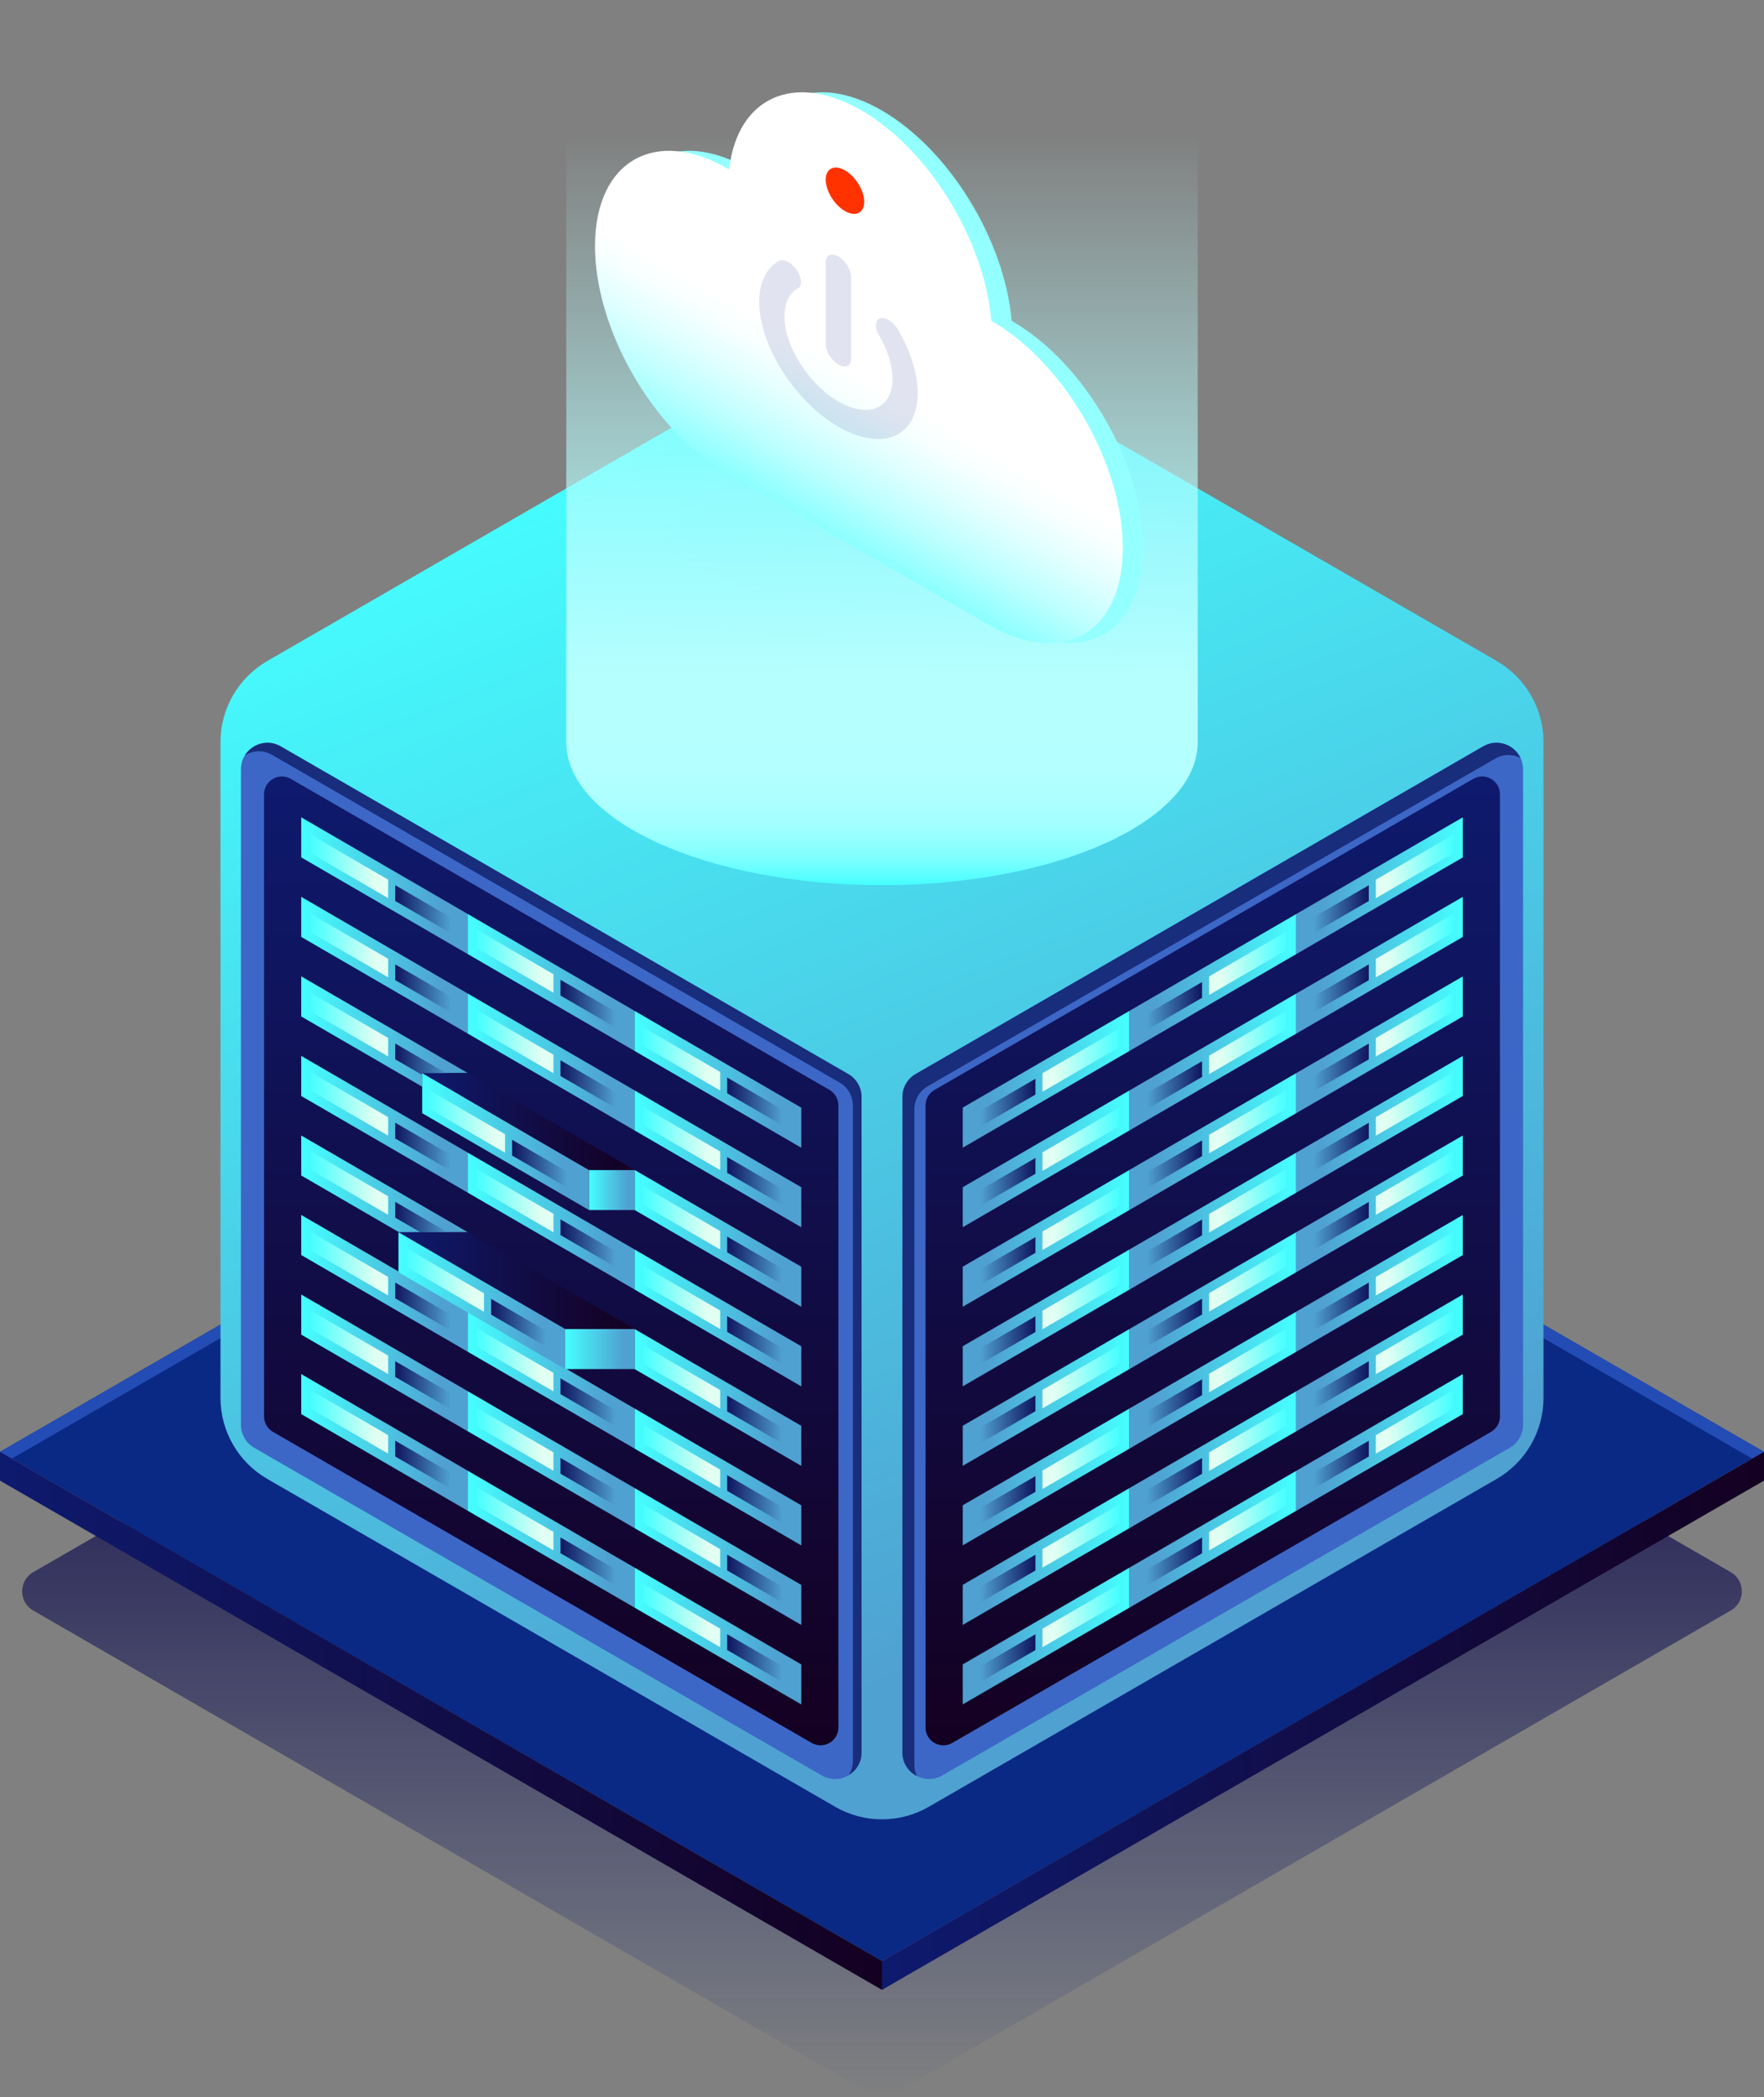 <svg width="382" height="454" viewBox="0 0 382 454" fill="none" xmlns="http://www.w3.org/2000/svg">
<rect x="0" y="0" width="382" height="454" fill="#808080" stroke="none"/>
<path d="M7.194 340.351L188.602 235.647C190.08 234.788 191.908 234.788 193.397 235.647L374.805 340.351C378.002 342.199 378.002 346.804 374.805 348.652L193.397 453.356C191.918 454.215 190.09 454.215 188.602 453.356L7.194 348.652C3.997 346.814 3.997 342.199 7.194 340.351Z" fill="url(#paint0_linear)"/>
<path d="M0 314.303L190.999 204.065L381.998 314.303L190.999 424.54L0 314.303Z" fill="#0A2984"/>
<path d="M190.999 207.002L379.451 315.771L381.998 314.303L190.999 204.065L0 314.303L2.548 315.771L190.999 207.002Z" fill="#234DB5"/>
<path d="M180.858 72.124L57.888 143.098C51.614 146.724 47.747 153.416 47.747 160.657V302.607C47.747 309.848 51.614 316.54 57.888 320.166L180.858 391.14C187.132 394.766 194.865 394.766 201.14 391.14L324.11 320.166C330.384 316.54 334.251 309.848 334.251 302.607V160.647C334.251 153.406 330.384 146.714 324.11 143.088L201.14 72.114C194.865 68.498 187.132 68.498 180.858 72.124Z" fill="url(#paint1_linear)"/>
<path d="M52.172 308.44V166.55C52.172 162.135 56.958 159.369 60.784 161.576L183.704 232.521C185.483 233.55 186.572 235.437 186.572 237.495V379.385C186.572 383.799 181.786 386.566 177.959 384.359L55.039 313.414C53.261 312.385 52.172 310.487 52.172 308.44Z" fill="#3C67C6"/>
<path d="M183.704 232.521L60.784 161.576C57.956 159.938 54.609 161.027 53.051 163.494C54.739 162.465 56.947 162.285 58.906 163.414L181.826 234.359C183.604 235.387 184.693 237.275 184.693 239.333V381.222C184.693 382.371 184.363 383.41 183.814 384.279C185.422 383.3 186.571 381.542 186.571 379.385V237.495C186.571 235.437 185.482 233.55 183.704 232.521Z" fill="#182D7C"/>
<path d="M57.179 306.632V171.954C57.179 168.987 60.396 167.129 62.964 168.608L179.629 235.947C180.828 236.636 181.557 237.914 181.557 239.293V373.971C181.557 376.938 178.34 378.795 175.773 377.317L59.107 309.978C57.918 309.289 57.179 308.01 57.179 306.632Z" fill="url(#paint2_linear)"/>
<path d="M101.318 197.882V206.562L65.231 185.607V176.938L101.318 197.882Z" fill="url(#paint3_linear)"/>
<path d="M99.789 199.88V203.286L85.592 195.046V191.63L99.789 199.88Z" fill="url(#paint4_linear)"/>
<path d="M84.053 190.431V194.437L67.368 184.758V180.743L84.053 190.431Z" fill="url(#paint5_linear)"/>
<path d="M137.427 218.837V227.517L101.319 206.562V197.883L137.427 218.837Z" fill="url(#paint6_linear)"/>
<path d="M173.522 239.792V248.472L137.424 227.517V218.837L173.522 239.792Z" fill="url(#paint7_linear)"/>
<path d="M101.318 215.102V223.771L65.231 202.827V194.157L101.318 215.102Z" fill="url(#paint8_linear)"/>
<path d="M137.427 236.057V244.726L101.319 223.771V215.102L137.427 236.057Z" fill="url(#paint9_linear)"/>
<path d="M173.522 257.021V265.681L137.424 244.726V236.057L173.522 257.021Z" fill="url(#paint10_linear)"/>
<path d="M101.318 232.311V240.991L65.231 220.046V211.366L101.318 232.311Z" fill="url(#paint11_linear)"/>
<path d="M173.522 274.231V282.9L137.424 261.946V253.276L173.522 274.231Z" fill="url(#paint12_linear)"/>
<path d="M101.318 249.54V258.21L65.231 237.265V228.586L101.318 249.54Z" fill="url(#paint13_linear)"/>
<path d="M137.427 270.495V279.165L101.319 258.21V249.54L137.427 270.495Z" fill="url(#paint14_linear)"/>
<path d="M173.522 291.45V300.13L137.424 279.165V270.495L173.522 291.45Z" fill="url(#paint15_linear)"/>
<path d="M101.318 266.76V275.419L65.231 254.474V245.815L101.318 266.76Z" fill="url(#paint16_linear)"/>
<path d="M173.522 308.669V317.339L137.424 296.384V287.715L173.522 308.669Z" fill="url(#paint17_linear)"/>
<path d="M101.318 283.969V292.649L65.231 271.694V263.024L101.318 283.969Z" fill="url(#paint18_linear)"/>
<path d="M137.427 304.924V313.604L101.319 292.649V283.969L137.427 304.924Z" fill="url(#paint19_linear)"/>
<path d="M173.522 325.879V334.558L137.424 313.604V304.924L173.522 325.879Z" fill="url(#paint20_linear)"/>
<path d="M101.318 301.188V309.868L65.231 288.923V280.244L101.318 301.188Z" fill="url(#paint21_linear)"/>
<path d="M137.427 322.143V330.823L101.319 309.868V301.188L137.427 322.143Z" fill="url(#paint22_linear)"/>
<path d="M173.522 343.108V351.778L137.424 330.823V322.143L173.522 343.108Z" fill="url(#paint23_linear)"/>
<path d="M101.318 318.408V327.077L65.231 306.132V297.463L101.318 318.408Z" fill="url(#paint24_linear)"/>
<path d="M137.427 339.373V348.032L101.319 327.077V318.408L137.427 339.373Z" fill="url(#paint25_linear)"/>
<path d="M173.522 360.327V368.987L137.424 348.032V339.373L173.522 360.327Z" fill="url(#paint26_linear)"/>
<path d="M137.428 253.276H127.526V261.956H137.428V253.276Z" fill="url(#paint27_linear)"/>
<path d="M101.328 232.311H91.427V240.991H101.328V232.311Z" fill="url(#paint28_linear)"/>
<path d="M101.317 266.76H86.29V275.439H101.317V266.76Z" fill="url(#paint29_linear)"/>
<path d="M137.417 287.715H122.391V296.384H137.417V287.715Z" fill="url(#paint30_linear)"/>
<path d="M99.789 217.009V220.425L85.592 212.185V208.769L99.789 217.009Z" fill="url(#paint31_linear)"/>
<path d="M84.053 207.561V211.576L67.368 201.898V197.882L84.053 207.561Z" fill="url(#paint32_linear)"/>
<path d="M99.789 234.149V237.565L85.592 229.325V225.909L99.789 234.149Z" fill="url(#paint33_linear)"/>
<path d="M84.053 224.7V228.715L67.368 219.027V215.022L84.053 224.7Z" fill="url(#paint34_linear)"/>
<path d="M99.789 251.288V254.704L85.592 246.464V243.048L99.789 251.288Z" fill="url(#paint35_linear)"/>
<path d="M84.053 241.84V245.855L67.368 236.166V232.161L84.053 241.84Z" fill="url(#paint36_linear)"/>
<path d="M99.789 268.428V271.844L85.592 263.604V260.188L99.789 268.428Z" fill="url(#paint37_linear)"/>
<path d="M84.053 258.979V262.994L67.368 253.306V249.301L84.053 258.979Z" fill="url(#paint38_linear)"/>
<path d="M99.789 285.887V289.303L85.592 281.063V277.647L99.789 285.887Z" fill="url(#paint39_linear)"/>
<path d="M84.053 276.438V280.453L67.368 270.765V266.76L84.053 276.438Z" fill="url(#paint40_linear)"/>
<path d="M99.789 302.916V306.332L85.592 298.082V294.676L99.789 302.916Z" fill="url(#paint41_linear)"/>
<path d="M84.053 293.468V297.473L67.368 287.795V283.779L84.053 293.468Z" fill="url(#paint42_linear)"/>
<path d="M99.789 320.136V323.542L85.592 315.302V311.886L99.789 320.136Z" fill="url(#paint43_linear)"/>
<path d="M84.053 310.687V314.692L67.368 305.014V300.999L84.053 310.687Z" fill="url(#paint44_linear)"/>
<path d="M127.524 253.276V261.946L91.427 240.991V232.311L127.524 253.276Z" fill="url(#paint45_linear)"/>
<path d="M91.427 232.311L127.524 253.276H137.426L101.318 232.311H91.427Z" fill="url(#paint46_linear)"/>
<path d="M86.29 266.76L122.388 287.715H137.424L101.317 266.76H86.29Z" fill="url(#paint47_linear)"/>
<path d="M122.388 287.715V296.384L86.29 275.419V266.76L122.388 287.715Z" fill="url(#paint48_linear)"/>
<path d="M135.577 220.355V223.771L121.38 215.521V212.115L135.577 220.355Z" fill="url(#paint49_linear)"/>
<path d="M119.851 210.907V214.912L103.166 205.234V201.218L119.851 210.907Z" fill="url(#paint50_linear)"/>
<path d="M171.684 241.51V244.926L157.477 236.686V233.27L171.684 241.51Z" fill="url(#paint51_linear)"/>
<path d="M155.951 232.062V236.077L139.266 226.388V222.383L155.951 232.062Z" fill="url(#paint52_linear)"/>
<path d="M171.684 258.729V262.145L157.477 253.905V250.489L171.684 258.729Z" fill="url(#paint53_linear)"/>
<path d="M155.951 249.281V253.296L139.266 243.608V239.602L155.951 249.281Z" fill="url(#paint54_linear)"/>
<path d="M171.684 275.949V279.365L157.477 271.115V267.709L171.684 275.949Z" fill="url(#paint55_linear)"/>
<path d="M155.951 266.5V270.505L139.266 260.827V256.812L155.951 266.5Z" fill="url(#paint56_linear)"/>
<path d="M171.684 293.158V296.574L157.477 288.334V284.918L171.684 293.158Z" fill="url(#paint57_linear)"/>
<path d="M155.951 283.709V287.725L139.266 278.046V274.031L155.951 283.709Z" fill="url(#paint58_linear)"/>
<path d="M171.684 310.377V313.793L157.477 305.553V302.137L171.684 310.377Z" fill="url(#paint59_linear)"/>
<path d="M155.951 300.929V304.944L139.266 295.256V291.25L155.951 300.929Z" fill="url(#paint60_linear)"/>
<path d="M171.684 327.597V331.013L157.477 322.762V319.357L171.684 327.597Z" fill="url(#paint61_linear)"/>
<path d="M155.951 318.148V322.153L139.266 312.475V308.46L155.951 318.148Z" fill="url(#paint62_linear)"/>
<path d="M171.684 344.816V348.222L157.477 339.982V336.566L171.684 344.816Z" fill="url(#paint63_linear)"/>
<path d="M155.951 335.367V339.373L139.266 329.694V325.679L155.951 335.367Z" fill="url(#paint64_linear)"/>
<path d="M171.684 362.025V365.441L157.477 357.201V353.785L171.684 362.025Z" fill="url(#paint65_linear)"/>
<path d="M155.951 352.577V356.592L139.266 346.904V342.898L155.951 352.577Z" fill="url(#paint66_linear)"/>
<path d="M135.577 237.775V241.19L121.38 232.94V229.534L135.577 237.775Z" fill="url(#paint67_linear)"/>
<path d="M119.851 228.326V232.331L103.166 222.653V218.638L119.851 228.326Z" fill="url(#paint68_linear)"/>
<path d="M135.577 272.213V275.629L121.38 267.379V263.973L135.577 272.213Z" fill="url(#paint69_linear)"/>
<path d="M119.851 262.765V266.77L103.166 257.091V253.076L119.851 262.765Z" fill="url(#paint70_linear)"/>
<path d="M135.577 306.642V310.058L121.38 301.818V298.402L135.577 306.642Z" fill="url(#paint71_linear)"/>
<path d="M119.851 297.193V301.208L103.166 291.52V287.515L119.851 297.193Z" fill="url(#paint72_linear)"/>
<path d="M135.577 323.861V327.277L121.38 319.037V315.621L135.577 323.861Z" fill="url(#paint73_linear)"/>
<path d="M119.851 314.413V318.418L103.166 308.739V304.724L119.851 314.413Z" fill="url(#paint74_linear)"/>
<path d="M135.577 341.081V344.486L121.38 336.246V332.83L135.577 341.081Z" fill="url(#paint75_linear)"/>
<path d="M119.851 331.632V335.637L103.166 325.959V321.943L119.851 331.632Z" fill="url(#paint76_linear)"/>
<path d="M125.108 254.994V258.4L110.9 250.16V246.744L125.108 254.994Z" fill="url(#paint77_linear)"/>
<path d="M109.371 245.545V249.55L92.686 239.872V235.857L109.371 245.545Z" fill="url(#paint78_linear)"/>
<path d="M120.551 289.433V292.838L106.354 284.598V281.182L120.551 289.433Z" fill="url(#paint79_linear)"/>
<path d="M104.813 279.984V283.989L88.128 274.311V270.296L104.813 279.984Z" fill="url(#paint80_linear)"/>
<path d="M329.827 308.44V166.55C329.827 162.135 325.041 159.369 321.214 161.576L198.294 232.521C196.516 233.55 195.427 235.437 195.427 237.495V379.385C195.427 383.799 200.212 386.566 204.039 384.359L326.959 313.414C328.728 312.385 329.827 310.487 329.827 308.44Z" fill="#3C67C6"/>
<path d="M324.819 171.954V306.642C324.819 308.02 324.08 309.289 322.881 309.978L206.216 377.317C203.638 378.805 200.431 376.948 200.431 373.981V239.303C200.431 237.924 201.16 236.646 202.359 235.957L319.024 168.618C321.602 167.129 324.819 168.977 324.819 171.954Z" fill="url(#paint81_linear)"/>
<path d="M198.013 382.031V240.142C198.013 238.094 199.112 236.197 200.88 235.168L323.8 164.223C325.609 163.174 327.637 163.254 329.265 164.083C327.906 161.207 324.25 159.808 321.203 161.566L198.282 232.511C196.504 233.54 195.415 235.427 195.415 237.485V379.385C195.415 381.712 196.744 383.57 198.562 384.488C198.213 383.759 198.013 382.93 198.013 382.031Z" fill="#182D7C"/>
<path d="M208.485 239.782V248.462L244.583 227.517V218.837L208.485 239.782Z" fill="url(#paint82_linear)"/>
<path d="M210.016 241.78V245.196L224.223 236.956V233.54L210.016 241.78Z" fill="url(#paint83_linear)"/>
<path d="M225.751 232.331V236.346L242.436 226.658V222.653L225.751 232.331Z" fill="url(#paint84_linear)"/>
<path d="M208.485 257.012V265.671L244.583 244.726V236.067L208.485 257.012Z" fill="url(#paint85_linear)"/>
<path d="M208.485 274.221V282.891L244.583 261.946V253.276L208.485 274.221Z" fill="url(#paint86_linear)"/>
<path d="M208.485 291.44V300.12L244.583 279.175V270.495L208.485 291.44Z" fill="url(#paint87_linear)"/>
<path d="M208.485 308.66V317.329L244.583 296.384V287.715L208.485 308.66Z" fill="url(#paint88_linear)"/>
<path d="M208.485 325.869V334.548L244.583 313.604V304.924L208.485 325.869Z" fill="url(#paint89_linear)"/>
<path d="M208.485 343.098V351.768L244.583 330.823V322.153L208.485 343.098Z" fill="url(#paint90_linear)"/>
<path d="M208.485 360.318V368.977L244.583 348.032V339.373L208.485 360.318Z" fill="url(#paint91_linear)"/>
<path d="M210.016 258.919V262.335L224.223 254.095V250.679L210.016 258.919Z" fill="url(#paint92_linear)"/>
<path d="M225.751 249.471V253.476L242.436 243.797V239.782L225.751 249.471Z" fill="url(#paint93_linear)"/>
<path d="M210.016 276.059V279.475L224.223 271.225V267.819L210.016 276.059Z" fill="url(#paint94_linear)"/>
<path d="M225.751 266.61V270.615L242.436 260.937V256.922L225.751 266.61Z" fill="url(#paint95_linear)"/>
<path d="M210.016 293.198V296.614L224.223 288.364V284.958L210.016 293.198Z" fill="url(#paint96_linear)"/>
<path d="M225.751 283.75V287.755L242.436 278.076V274.061L225.751 283.75Z" fill="url(#paint97_linear)"/>
<path d="M210.016 310.338V313.754L224.223 305.503V302.098L210.016 310.338Z" fill="url(#paint98_linear)"/>
<path d="M225.751 300.889V304.894L242.436 295.216V291.201L225.751 300.889Z" fill="url(#paint99_linear)"/>
<path d="M210.016 327.797V331.213L224.223 322.962V319.557L210.016 327.797Z" fill="url(#paint100_linear)"/>
<path d="M225.751 318.348V322.353L242.436 312.675V308.659L225.751 318.348Z" fill="url(#paint101_linear)"/>
<path d="M210.016 344.816V348.232L224.223 339.992V336.576L210.016 344.816Z" fill="url(#paint102_linear)"/>
<path d="M225.751 335.368V339.383L242.436 329.694V325.689L225.751 335.368Z" fill="url(#paint103_linear)"/>
<path d="M210.016 362.035V365.451L224.223 357.211V353.795L210.016 362.035Z" fill="url(#paint104_linear)"/>
<path d="M225.751 352.587V356.602L242.436 346.914V342.908L225.751 352.587Z" fill="url(#paint105_linear)"/>
<path d="M244.582 218.837V227.517L280.67 206.572V197.893L244.582 218.837Z" fill="url(#paint106_linear)"/>
<path d="M246.112 220.835V224.251L260.31 216.001V212.595L246.112 220.835Z" fill="url(#paint107_linear)"/>
<path d="M261.837 211.386V215.391L278.522 205.713V201.698L261.837 211.386Z" fill="url(#paint108_linear)"/>
<path d="M244.582 236.067V244.726L280.67 223.781V215.112L244.582 236.067Z" fill="url(#paint109_linear)"/>
<path d="M244.582 253.276V261.946L280.67 241.001V232.331L244.582 253.276Z" fill="url(#paint110_linear)"/>
<path d="M244.582 270.495V279.175L280.67 258.22V249.551L244.582 270.495Z" fill="url(#paint111_linear)"/>
<path d="M244.582 287.715V296.384L280.67 275.439V266.77L244.582 287.715Z" fill="url(#paint112_linear)"/>
<path d="M244.582 304.924V313.604L280.67 292.659V283.979L244.582 304.924Z" fill="url(#paint113_linear)"/>
<path d="M244.582 322.153V330.823L280.67 309.878V301.208L244.582 322.153Z" fill="url(#paint114_linear)"/>
<path d="M244.582 339.373V348.032L280.67 327.087V318.428L244.582 339.373Z" fill="url(#paint115_linear)"/>
<path d="M246.112 237.974V241.39L260.31 233.14V229.734L246.112 237.974Z" fill="url(#paint116_linear)"/>
<path d="M261.837 228.526V232.531L278.522 222.853V218.837L261.837 228.526Z" fill="url(#paint117_linear)"/>
<path d="M246.112 255.114V258.53L260.31 250.28V246.874L246.112 255.114Z" fill="url(#paint118_linear)"/>
<path d="M261.837 245.665V249.67L278.522 239.992V235.977L261.837 245.665Z" fill="url(#paint119_linear)"/>
<path d="M246.112 272.253V275.669L260.31 267.419V264.003L246.112 272.253Z" fill="url(#paint120_linear)"/>
<path d="M261.837 262.805V266.81L278.522 257.131V253.116L261.837 262.805Z" fill="url(#paint121_linear)"/>
<path d="M246.112 289.393V292.799L260.31 284.559V281.143L246.112 289.393Z" fill="url(#paint122_linear)"/>
<path d="M261.837 279.944V283.949L278.522 274.271V270.256L261.837 279.944Z" fill="url(#paint123_linear)"/>
<path d="M246.112 306.852V310.268L260.31 302.018V298.602L246.112 306.852Z" fill="url(#paint124_linear)"/>
<path d="M261.837 297.403V301.408L278.522 291.73V287.715L261.837 297.403Z" fill="url(#paint125_linear)"/>
<path d="M246.112 323.871V327.287L260.31 319.047V315.631L246.112 323.871Z" fill="url(#paint126_linear)"/>
<path d="M261.837 314.423V318.438L278.522 308.749V304.744L261.837 314.423Z" fill="url(#paint127_linear)"/>
<path d="M246.112 341.091V344.507L260.31 336.257V332.851L246.112 341.091Z" fill="url(#paint128_linear)"/>
<path d="M261.837 331.642V335.647L278.522 325.969V321.954L261.837 331.642Z" fill="url(#paint129_linear)"/>
<path d="M280.671 197.893V206.572L316.759 185.627V176.948L280.671 197.893Z" fill="url(#paint130_linear)"/>
<path d="M282.201 199.89V203.306L296.409 195.056V191.65L282.201 199.89Z" fill="url(#paint131_linear)"/>
<path d="M297.937 190.442V194.447L314.622 184.768V180.753L297.937 190.442Z" fill="url(#paint132_linear)"/>
<path d="M280.671 215.112V223.781L316.759 202.837V194.167L280.671 215.112Z" fill="url(#paint133_linear)"/>
<path d="M280.671 232.331V241.001L316.759 220.056V211.386L280.671 232.331Z" fill="url(#paint134_linear)"/>
<path d="M280.671 249.551V258.22L316.759 237.275V228.606L280.671 249.551Z" fill="url(#paint135_linear)"/>
<path d="M280.671 266.77V275.44L316.759 254.495V245.825L280.671 266.77Z" fill="url(#paint136_linear)"/>
<path d="M280.671 283.979V292.659L316.759 271.714V263.034L280.671 283.979Z" fill="url(#paint137_linear)"/>
<path d="M280.671 301.209V309.878L316.759 288.933V280.254L280.671 301.209Z" fill="url(#paint138_linear)"/>
<path d="M280.671 318.428V327.087L316.759 306.143V297.483L280.671 318.428Z" fill="url(#paint139_linear)"/>
<path d="M282.201 217.029V220.445L296.409 212.195V208.779L282.201 217.029Z" fill="url(#paint140_linear)"/>
<path d="M297.937 207.581V211.586L314.622 201.908V197.893L297.937 207.581Z" fill="url(#paint141_linear)"/>
<path d="M282.201 234.169V237.575L296.409 229.335V225.919L282.201 234.169Z" fill="url(#paint142_linear)"/>
<path d="M297.937 224.721V228.726L314.622 219.047V215.032L297.937 224.721Z" fill="url(#paint143_linear)"/>
<path d="M282.201 251.308V254.714L296.409 246.474V243.058L282.201 251.308Z" fill="url(#paint144_linear)"/>
<path d="M297.937 241.86V245.865L314.622 236.187V232.171L297.937 241.86Z" fill="url(#paint145_linear)"/>
<path d="M282.201 268.448V271.854L296.409 263.614V260.198L282.201 268.448Z" fill="url(#paint146_linear)"/>
<path d="M297.937 258.999V263.004L314.622 253.326V249.311L297.937 258.999Z" fill="url(#paint147_linear)"/>
<path d="M282.201 285.907V289.313L296.409 281.073V277.657L282.201 285.907Z" fill="url(#paint148_linear)"/>
<path d="M297.937 276.458V280.463L314.622 270.785V266.77L297.937 276.458Z" fill="url(#paint149_linear)"/>
<path d="M282.201 302.927V306.343L296.409 298.102V294.687L282.201 302.927Z" fill="url(#paint150_linear)"/>
<path d="M297.937 293.478V297.493L314.622 287.805V283.799L297.937 293.478Z" fill="url(#paint151_linear)"/>
<path d="M282.201 320.146V323.562L296.409 315.311V311.906L282.201 320.146Z" fill="url(#paint152_linear)"/>
<path d="M297.937 310.697V314.702L314.622 305.024V301.009L297.937 310.697Z" fill="url(#paint153_linear)"/>
<path d="M0 314.303V320.535L190.999 430.773V424.54L0 314.303Z" fill="url(#paint154_linear)"/>
<path d="M191.001 430.773V424.54L382 314.303V320.535L191.001 430.773Z" fill="url(#paint155_linear)"/>
<path d="M122.628 0V160.687C122.628 177.777 153.241 191.62 190.997 191.62C228.753 191.62 259.366 177.767 259.366 160.687V0H122.628Z" fill="url(#paint156_linear)"/>
<path d="M219.26 69.567C219.2 69.526 219.14 69.497 219.07 69.467C217.611 52.127 205.622 32.381 190.925 23.891C176.228 15.412 164.029 21.185 162.291 36.676C162.231 36.636 162.171 36.596 162.101 36.566C146.315 27.457 133.406 34.788 133.247 52.946C133.087 71.105 145.765 93.218 161.541 102.327L218.69 135.328C234.476 144.437 247.384 137.105 247.544 118.947C247.714 100.779 235.035 78.675 219.26 69.567Z" fill="#94FFFF"/>
<path d="M214.865 69.567C214.805 69.526 214.745 69.497 214.675 69.467C213.217 52.127 201.227 32.381 186.53 23.891C171.834 15.412 159.635 21.185 157.896 36.676C157.836 36.636 157.776 36.596 157.706 36.566C141.92 27.457 129.012 34.788 128.852 52.946C128.692 71.105 141.371 93.218 157.147 102.327L214.296 135.328C230.082 144.437 242.99 137.105 243.15 118.947C243.31 100.779 230.641 78.675 214.865 69.567Z" fill="url(#paint157_linear)"/>
<g opacity="0.5">
<g opacity="0.5">
<path opacity="0.5" d="M194.474 71.365C193.475 69.657 191.747 68.548 190.618 68.888C189.479 69.227 189.369 70.885 190.368 72.603C192.246 75.819 193.275 79.155 193.275 81.992C193.275 88.444 188.03 90.662 181.576 86.936C175.122 83.21 169.876 74.93 169.876 68.488C169.876 65.642 170.905 63.504 172.784 62.445C173.783 61.886 173.673 60.098 172.534 58.45C171.395 56.802 169.676 55.913 168.677 56.473C165.93 58.011 164.411 61.167 164.411 65.332C164.411 74.791 172.114 86.936 181.576 92.399C191.037 97.863 198.741 94.607 198.741 85.148C198.741 80.983 197.222 76.089 194.474 71.365Z" fill="#0A2984"/>
<path opacity="0.5" d="M181.566 78.915C183.074 79.784 184.303 79.265 184.303 77.757V59.858C184.303 58.35 183.084 56.422 181.566 55.553C180.057 54.684 178.828 55.204 178.828 56.712V74.61C178.838 76.119 180.057 78.046 181.566 78.915Z" fill="#0A2984"/>
</g>
</g>
<path d="M186.169 45.956C187.65 44.946 187.423 42.036 185.662 39.457C183.901 36.879 181.273 35.608 179.792 36.619C178.311 37.629 178.538 40.539 180.299 43.118C182.059 45.696 184.688 46.967 186.169 45.956Z" fill="#FF3200"/>
<defs>
<linearGradient id="paint0_linear" x1="190.999" y1="235.007" x2="190.999" y2="454.001" gradientUnits="userSpaceOnUse">
<stop offset="0.206" stop-color="#110F4D"/>
<stop offset="0.489" stop-color="#111050" stop-opacity="0.643"/>
<stop offset="0.67" stop-color="#101458" stop-opacity="0.416"/>
<stop offset="0.822" stop-color="#0E1B67" stop-opacity="0.224"/>
<stop offset="0.957" stop-color="#0B257C" stop-opacity="0.054"/>
<stop offset="1" stop-color="#0A2984" stop-opacity="0"/>
</linearGradient>
<linearGradient id="paint1_linear" x1="134.179" y1="90.717" x2="256.64" y2="394.597" gradientUnits="userSpaceOnUse">
<stop offset="6.81957e-07" stop-color="#45FFFF"/>
<stop offset="0.841" stop-color="#4FA1D1"/>
</linearGradient>
<linearGradient id="paint2_linear" x1="119.375" y1="168.093" x2="119.375" y2="377.838" gradientUnits="userSpaceOnUse">
<stop offset="6.81957e-07" stop-color="#0E1A6E"/>
<stop offset="1" stop-color="#140021"/>
</linearGradient>
<linearGradient id="paint3_linear" x1="65.23" y1="191.747" x2="101.32" y2="191.747" gradientUnits="userSpaceOnUse">
<stop offset="6.81957e-07" stop-color="#45FFFF"/>
<stop offset="0.841" stop-color="#4FA1D1"/>
</linearGradient>
<linearGradient id="paint4_linear" x1="85.587" y1="197.461" x2="99.79" y2="197.461" gradientUnits="userSpaceOnUse">
<stop offset="6.81957e-07" stop-color="#0F155F"/>
<stop offset="0.841" stop-color="#4FA1D1"/>
</linearGradient>
<linearGradient id="paint5_linear" x1="67.373" y1="187.59" x2="84.057" y2="187.59" gradientUnits="userSpaceOnUse">
<stop offset="6.81957e-07" stop-color="#45FFFF"/>
<stop offset="0.841" stop-color="#E1FFF2"/>
</linearGradient>
<linearGradient id="paint6_linear" x1="101.321" y1="212.698" x2="137.423" y2="212.698" gradientUnits="userSpaceOnUse">
<stop offset="6.81957e-07" stop-color="#45FFFF"/>
<stop offset="0.841" stop-color="#4FA1D1"/>
</linearGradient>
<linearGradient id="paint7_linear" x1="137.42" y1="233.655" x2="173.521" y2="233.655" gradientUnits="userSpaceOnUse">
<stop offset="6.81957e-07" stop-color="#45FFFF"/>
<stop offset="0.841" stop-color="#4FA1D1"/>
</linearGradient>
<linearGradient id="paint8_linear" x1="65.23" y1="208.963" x2="101.32" y2="208.963" gradientUnits="userSpaceOnUse">
<stop offset="6.81957e-07" stop-color="#45FFFF"/>
<stop offset="0.841" stop-color="#4FA1D1"/>
</linearGradient>
<linearGradient id="paint9_linear" x1="101.321" y1="229.914" x2="137.423" y2="229.914" gradientUnits="userSpaceOnUse">
<stop offset="6.81957e-07" stop-color="#45FFFF"/>
<stop offset="0.841" stop-color="#4FA1D1"/>
</linearGradient>
<linearGradient id="paint10_linear" x1="137.42" y1="250.871" x2="173.521" y2="250.871" gradientUnits="userSpaceOnUse">
<stop offset="6.81957e-07" stop-color="#45FFFF"/>
<stop offset="0.841" stop-color="#4FA1D1"/>
</linearGradient>
<linearGradient id="paint11_linear" x1="65.23" y1="226.179" x2="101.32" y2="226.179" gradientUnits="userSpaceOnUse">
<stop offset="6.81957e-07" stop-color="#45FFFF"/>
<stop offset="0.841" stop-color="#4FA1D1"/>
</linearGradient>
<linearGradient id="paint12_linear" x1="137.42" y1="268.088" x2="173.521" y2="268.088" gradientUnits="userSpaceOnUse">
<stop offset="6.81957e-07" stop-color="#45FFFF"/>
<stop offset="0.841" stop-color="#4FA1D1"/>
</linearGradient>
<linearGradient id="paint13_linear" x1="65.23" y1="243.401" x2="101.32" y2="243.401" gradientUnits="userSpaceOnUse">
<stop offset="6.81957e-07" stop-color="#45FFFF"/>
<stop offset="0.841" stop-color="#4FA1D1"/>
</linearGradient>
<linearGradient id="paint14_linear" x1="101.321" y1="264.353" x2="137.423" y2="264.353" gradientUnits="userSpaceOnUse">
<stop offset="6.81957e-07" stop-color="#45FFFF"/>
<stop offset="0.841" stop-color="#4FA1D1"/>
</linearGradient>
<linearGradient id="paint15_linear" x1="137.42" y1="285.309" x2="173.521" y2="285.309" gradientUnits="userSpaceOnUse">
<stop offset="6.81957e-07" stop-color="#45FFFF"/>
<stop offset="0.841" stop-color="#4FA1D1"/>
</linearGradient>
<linearGradient id="paint16_linear" x1="65.23" y1="260.618" x2="101.32" y2="260.618" gradientUnits="userSpaceOnUse">
<stop offset="6.81957e-07" stop-color="#45FFFF"/>
<stop offset="0.841" stop-color="#4FA1D1"/>
</linearGradient>
<linearGradient id="paint17_linear" x1="137.42" y1="302.526" x2="173.521" y2="302.526" gradientUnits="userSpaceOnUse">
<stop offset="6.81957e-07" stop-color="#45FFFF"/>
<stop offset="0.841" stop-color="#4FA1D1"/>
</linearGradient>
<linearGradient id="paint18_linear" x1="65.23" y1="277.834" x2="101.32" y2="277.834" gradientUnits="userSpaceOnUse">
<stop offset="6.81957e-07" stop-color="#45FFFF"/>
<stop offset="0.841" stop-color="#4FA1D1"/>
</linearGradient>
<linearGradient id="paint19_linear" x1="101.321" y1="298.785" x2="137.423" y2="298.785" gradientUnits="userSpaceOnUse">
<stop offset="6.81957e-07" stop-color="#45FFFF"/>
<stop offset="0.841" stop-color="#4FA1D1"/>
</linearGradient>
<linearGradient id="paint20_linear" x1="137.42" y1="319.742" x2="173.521" y2="319.742" gradientUnits="userSpaceOnUse">
<stop offset="6.81957e-07" stop-color="#45FFFF"/>
<stop offset="0.841" stop-color="#4FA1D1"/>
</linearGradient>
<linearGradient id="paint21_linear" x1="65.23" y1="295.056" x2="101.32" y2="295.056" gradientUnits="userSpaceOnUse">
<stop offset="6.81957e-07" stop-color="#45FFFF"/>
<stop offset="0.841" stop-color="#4FA1D1"/>
</linearGradient>
<linearGradient id="paint22_linear" x1="101.321" y1="316.007" x2="137.423" y2="316.007" gradientUnits="userSpaceOnUse">
<stop offset="6.81957e-07" stop-color="#45FFFF"/>
<stop offset="0.841" stop-color="#4FA1D1"/>
</linearGradient>
<linearGradient id="paint23_linear" x1="137.42" y1="336.964" x2="173.521" y2="336.964" gradientUnits="userSpaceOnUse">
<stop offset="6.81957e-07" stop-color="#45FFFF"/>
<stop offset="0.841" stop-color="#4FA1D1"/>
</linearGradient>
<linearGradient id="paint24_linear" x1="65.23" y1="312.272" x2="101.32" y2="312.272" gradientUnits="userSpaceOnUse">
<stop offset="6.81957e-07" stop-color="#45FFFF"/>
<stop offset="0.841" stop-color="#4FA1D1"/>
</linearGradient>
<linearGradient id="paint25_linear" x1="101.321" y1="333.223" x2="137.423" y2="333.223" gradientUnits="userSpaceOnUse">
<stop offset="6.81957e-07" stop-color="#45FFFF"/>
<stop offset="0.841" stop-color="#4FA1D1"/>
</linearGradient>
<linearGradient id="paint26_linear" x1="137.42" y1="354.18" x2="173.521" y2="354.18" gradientUnits="userSpaceOnUse">
<stop offset="6.81957e-07" stop-color="#45FFFF"/>
<stop offset="0.841" stop-color="#4FA1D1"/>
</linearGradient>
<linearGradient id="paint27_linear" x1="127.527" y1="257.609" x2="137.423" y2="257.609" gradientUnits="userSpaceOnUse">
<stop offset="6.81957e-07" stop-color="#45FFFF"/>
<stop offset="0.841" stop-color="#4FA1D1"/>
</linearGradient>
<linearGradient id="paint28_linear" x1="91.424" y1="236.652" x2="101.32" y2="236.652" gradientUnits="userSpaceOnUse">
<stop offset="6.81957e-07" stop-color="#0E1A6E"/>
<stop offset="1" stop-color="#140021"/>
</linearGradient>
<linearGradient id="paint29_linear" x1="86.291" y1="271.096" x2="101.319" y2="271.096" gradientUnits="userSpaceOnUse">
<stop offset="6.81957e-07" stop-color="#0E1A6E"/>
<stop offset="1" stop-color="#140021"/>
</linearGradient>
<linearGradient id="paint30_linear" x1="122.395" y1="292.047" x2="137.423" y2="292.047" gradientUnits="userSpaceOnUse">
<stop offset="6.81957e-07" stop-color="#45FFFF"/>
<stop offset="0.841" stop-color="#4FA1D1"/>
</linearGradient>
<linearGradient id="paint31_linear" x1="85.587" y1="214.6" x2="99.79" y2="214.6" gradientUnits="userSpaceOnUse">
<stop offset="6.81957e-07" stop-color="#0F155F"/>
<stop offset="0.841" stop-color="#4FA1D1"/>
</linearGradient>
<linearGradient id="paint32_linear" x1="67.373" y1="204.729" x2="84.057" y2="204.729" gradientUnits="userSpaceOnUse">
<stop offset="6.81957e-07" stop-color="#45FFFF"/>
<stop offset="0.841" stop-color="#E1FFF2"/>
</linearGradient>
<linearGradient id="paint33_linear" x1="85.587" y1="231.739" x2="99.79" y2="231.739" gradientUnits="userSpaceOnUse">
<stop offset="6.81957e-07" stop-color="#0F155F"/>
<stop offset="0.841" stop-color="#4FA1D1"/>
</linearGradient>
<linearGradient id="paint34_linear" x1="67.373" y1="221.868" x2="84.057" y2="221.868" gradientUnits="userSpaceOnUse">
<stop offset="6.81957e-07" stop-color="#45FFFF"/>
<stop offset="0.841" stop-color="#E1FFF2"/>
</linearGradient>
<linearGradient id="paint35_linear" x1="85.587" y1="248.877" x2="99.79" y2="248.877" gradientUnits="userSpaceOnUse">
<stop offset="6.81957e-07" stop-color="#0F155F"/>
<stop offset="0.841" stop-color="#4FA1D1"/>
</linearGradient>
<linearGradient id="paint36_linear" x1="67.373" y1="239.007" x2="84.057" y2="239.007" gradientUnits="userSpaceOnUse">
<stop offset="6.81957e-07" stop-color="#45FFFF"/>
<stop offset="0.841" stop-color="#E1FFF2"/>
</linearGradient>
<linearGradient id="paint37_linear" x1="85.587" y1="266.016" x2="99.79" y2="266.016" gradientUnits="userSpaceOnUse">
<stop offset="6.81957e-07" stop-color="#0F155F"/>
<stop offset="0.841" stop-color="#4FA1D1"/>
</linearGradient>
<linearGradient id="paint38_linear" x1="67.373" y1="256.145" x2="84.057" y2="256.145" gradientUnits="userSpaceOnUse">
<stop offset="6.81957e-07" stop-color="#45FFFF"/>
<stop offset="0.841" stop-color="#E1FFF2"/>
</linearGradient>
<linearGradient id="paint39_linear" x1="85.587" y1="283.476" x2="99.79" y2="283.476" gradientUnits="userSpaceOnUse">
<stop offset="6.81957e-07" stop-color="#0F155F"/>
<stop offset="0.841" stop-color="#4FA1D1"/>
</linearGradient>
<linearGradient id="paint40_linear" x1="67.373" y1="273.605" x2="84.057" y2="273.605" gradientUnits="userSpaceOnUse">
<stop offset="6.81957e-07" stop-color="#45FFFF"/>
<stop offset="0.841" stop-color="#E1FFF2"/>
</linearGradient>
<linearGradient id="paint41_linear" x1="85.587" y1="300.5" x2="99.79" y2="300.5" gradientUnits="userSpaceOnUse">
<stop offset="6.81957e-07" stop-color="#0F155F"/>
<stop offset="0.841" stop-color="#4FA1D1"/>
</linearGradient>
<linearGradient id="paint42_linear" x1="67.373" y1="290.63" x2="84.057" y2="290.63" gradientUnits="userSpaceOnUse">
<stop offset="6.81957e-07" stop-color="#45FFFF"/>
<stop offset="0.841" stop-color="#E1FFF2"/>
</linearGradient>
<linearGradient id="paint43_linear" x1="85.587" y1="317.717" x2="99.79" y2="317.717" gradientUnits="userSpaceOnUse">
<stop offset="6.81957e-07" stop-color="#0F155F"/>
<stop offset="0.841" stop-color="#4FA1D1"/>
</linearGradient>
<linearGradient id="paint44_linear" x1="67.373" y1="307.846" x2="84.057" y2="307.846" gradientUnits="userSpaceOnUse">
<stop offset="6.81957e-07" stop-color="#45FFFF"/>
<stop offset="0.841" stop-color="#E1FFF2"/>
</linearGradient>
<linearGradient id="paint45_linear" x1="91.424" y1="247.131" x2="127.525" y2="247.131" gradientUnits="userSpaceOnUse">
<stop offset="6.81957e-07" stop-color="#45FFFF"/>
<stop offset="0.841" stop-color="#4FA1D1"/>
</linearGradient>
<linearGradient id="paint46_linear" x1="91.424" y1="242.793" x2="137.421" y2="242.793" gradientUnits="userSpaceOnUse">
<stop offset="6.81957e-07" stop-color="#0E1A6E"/>
<stop offset="1" stop-color="#140021"/>
</linearGradient>
<linearGradient id="paint47_linear" x1="86.291" y1="277.237" x2="137.42" y2="277.237" gradientUnits="userSpaceOnUse">
<stop offset="6.81957e-07" stop-color="#0E1A6E"/>
<stop offset="1" stop-color="#140021"/>
</linearGradient>
<linearGradient id="paint48_linear" x1="86.291" y1="281.569" x2="122.392" y2="281.569" gradientUnits="userSpaceOnUse">
<stop offset="6.81957e-07" stop-color="#45FFFF"/>
<stop offset="0.841" stop-color="#4FA1D1"/>
</linearGradient>
<linearGradient id="paint49_linear" x1="121.377" y1="217.94" x2="135.579" y2="217.94" gradientUnits="userSpaceOnUse">
<stop offset="6.81957e-07" stop-color="#0F155F"/>
<stop offset="0.841" stop-color="#4FA1D1"/>
</linearGradient>
<linearGradient id="paint50_linear" x1="103.162" y1="208.069" x2="119.846" y2="208.069" gradientUnits="userSpaceOnUse">
<stop offset="6.81957e-07" stop-color="#45FFFF"/>
<stop offset="0.841" stop-color="#E1FFF2"/>
</linearGradient>
<linearGradient id="paint51_linear" x1="157.477" y1="239.1" x2="171.679" y2="239.1" gradientUnits="userSpaceOnUse">
<stop offset="6.81957e-07" stop-color="#0F155F"/>
<stop offset="0.841" stop-color="#4FA1D1"/>
</linearGradient>
<linearGradient id="paint52_linear" x1="139.265" y1="229.229" x2="155.95" y2="229.229" gradientUnits="userSpaceOnUse">
<stop offset="6.81957e-07" stop-color="#45FFFF"/>
<stop offset="0.841" stop-color="#E1FFF2"/>
</linearGradient>
<linearGradient id="paint53_linear" x1="157.477" y1="256.316" x2="171.679" y2="256.316" gradientUnits="userSpaceOnUse">
<stop offset="6.81957e-07" stop-color="#0F155F"/>
<stop offset="0.841" stop-color="#4FA1D1"/>
</linearGradient>
<linearGradient id="paint54_linear" x1="139.265" y1="246.445" x2="155.95" y2="246.445" gradientUnits="userSpaceOnUse">
<stop offset="6.81957e-07" stop-color="#45FFFF"/>
<stop offset="0.841" stop-color="#E1FFF2"/>
</linearGradient>
<linearGradient id="paint55_linear" x1="157.477" y1="273.532" x2="171.679" y2="273.532" gradientUnits="userSpaceOnUse">
<stop offset="6.81957e-07" stop-color="#0F155F"/>
<stop offset="0.841" stop-color="#4FA1D1"/>
</linearGradient>
<linearGradient id="paint56_linear" x1="139.265" y1="263.662" x2="155.95" y2="263.662" gradientUnits="userSpaceOnUse">
<stop offset="6.81957e-07" stop-color="#45FFFF"/>
<stop offset="0.841" stop-color="#E1FFF2"/>
</linearGradient>
<linearGradient id="paint57_linear" x1="157.477" y1="290.749" x2="171.679" y2="290.749" gradientUnits="userSpaceOnUse">
<stop offset="6.81957e-07" stop-color="#0F155F"/>
<stop offset="0.841" stop-color="#4FA1D1"/>
</linearGradient>
<linearGradient id="paint58_linear" x1="139.265" y1="280.878" x2="155.95" y2="280.878" gradientUnits="userSpaceOnUse">
<stop offset="6.81957e-07" stop-color="#45FFFF"/>
<stop offset="0.841" stop-color="#E1FFF2"/>
</linearGradient>
<linearGradient id="paint59_linear" x1="157.477" y1="307.965" x2="171.679" y2="307.965" gradientUnits="userSpaceOnUse">
<stop offset="6.81957e-07" stop-color="#0F155F"/>
<stop offset="0.841" stop-color="#4FA1D1"/>
</linearGradient>
<linearGradient id="paint60_linear" x1="139.265" y1="298.094" x2="155.95" y2="298.094" gradientUnits="userSpaceOnUse">
<stop offset="6.81957e-07" stop-color="#45FFFF"/>
<stop offset="0.841" stop-color="#E1FFF2"/>
</linearGradient>
<linearGradient id="paint61_linear" x1="157.477" y1="325.181" x2="171.679" y2="325.181" gradientUnits="userSpaceOnUse">
<stop offset="6.81957e-07" stop-color="#0F155F"/>
<stop offset="0.841" stop-color="#4FA1D1"/>
</linearGradient>
<linearGradient id="paint62_linear" x1="139.265" y1="315.31" x2="155.95" y2="315.31" gradientUnits="userSpaceOnUse">
<stop offset="6.81957e-07" stop-color="#45FFFF"/>
<stop offset="0.841" stop-color="#E1FFF2"/>
</linearGradient>
<linearGradient id="paint63_linear" x1="157.477" y1="342.398" x2="171.679" y2="342.398" gradientUnits="userSpaceOnUse">
<stop offset="6.81957e-07" stop-color="#0F155F"/>
<stop offset="0.841" stop-color="#4FA1D1"/>
</linearGradient>
<linearGradient id="paint64_linear" x1="139.265" y1="332.527" x2="155.95" y2="332.527" gradientUnits="userSpaceOnUse">
<stop offset="6.81957e-07" stop-color="#45FFFF"/>
<stop offset="0.841" stop-color="#E1FFF2"/>
</linearGradient>
<linearGradient id="paint65_linear" x1="157.477" y1="359.614" x2="171.679" y2="359.614" gradientUnits="userSpaceOnUse">
<stop offset="6.81957e-07" stop-color="#0F155F"/>
<stop offset="0.841" stop-color="#4FA1D1"/>
</linearGradient>
<linearGradient id="paint66_linear" x1="139.265" y1="349.743" x2="155.95" y2="349.743" gradientUnits="userSpaceOnUse">
<stop offset="6.81957e-07" stop-color="#45FFFF"/>
<stop offset="0.841" stop-color="#E1FFF2"/>
</linearGradient>
<linearGradient id="paint67_linear" x1="121.377" y1="235.359" x2="135.579" y2="235.359" gradientUnits="userSpaceOnUse">
<stop offset="6.81957e-07" stop-color="#0F155F"/>
<stop offset="0.841" stop-color="#4FA1D1"/>
</linearGradient>
<linearGradient id="paint68_linear" x1="103.162" y1="225.488" x2="119.846" y2="225.488" gradientUnits="userSpaceOnUse">
<stop offset="6.81957e-07" stop-color="#45FFFF"/>
<stop offset="0.841" stop-color="#E1FFF2"/>
</linearGradient>
<linearGradient id="paint69_linear" x1="121.377" y1="269.797" x2="135.579" y2="269.797" gradientUnits="userSpaceOnUse">
<stop offset="6.81957e-07" stop-color="#0F155F"/>
<stop offset="0.841" stop-color="#4FA1D1"/>
</linearGradient>
<linearGradient id="paint70_linear" x1="103.162" y1="259.926" x2="119.846" y2="259.926" gradientUnits="userSpaceOnUse">
<stop offset="6.81957e-07" stop-color="#45FFFF"/>
<stop offset="0.841" stop-color="#E1FFF2"/>
</linearGradient>
<linearGradient id="paint71_linear" x1="121.377" y1="304.23" x2="135.579" y2="304.23" gradientUnits="userSpaceOnUse">
<stop offset="6.81957e-07" stop-color="#0F155F"/>
<stop offset="0.841" stop-color="#4FA1D1"/>
</linearGradient>
<linearGradient id="paint72_linear" x1="103.162" y1="294.359" x2="119.846" y2="294.359" gradientUnits="userSpaceOnUse">
<stop offset="6.81957e-07" stop-color="#45FFFF"/>
<stop offset="0.841" stop-color="#E1FFF2"/>
</linearGradient>
<linearGradient id="paint73_linear" x1="121.377" y1="321.446" x2="135.579" y2="321.446" gradientUnits="userSpaceOnUse">
<stop offset="6.81957e-07" stop-color="#0F155F"/>
<stop offset="0.841" stop-color="#4FA1D1"/>
</linearGradient>
<linearGradient id="paint74_linear" x1="103.162" y1="311.575" x2="119.846" y2="311.575" gradientUnits="userSpaceOnUse">
<stop offset="6.81957e-07" stop-color="#45FFFF"/>
<stop offset="0.841" stop-color="#E1FFF2"/>
</linearGradient>
<linearGradient id="paint75_linear" x1="121.377" y1="338.663" x2="135.579" y2="338.663" gradientUnits="userSpaceOnUse">
<stop offset="6.81957e-07" stop-color="#0F155F"/>
<stop offset="0.841" stop-color="#4FA1D1"/>
</linearGradient>
<linearGradient id="paint76_linear" x1="103.162" y1="328.792" x2="119.846" y2="328.792" gradientUnits="userSpaceOnUse">
<stop offset="6.81957e-07" stop-color="#45FFFF"/>
<stop offset="0.841" stop-color="#E1FFF2"/>
</linearGradient>
<linearGradient id="paint77_linear" x1="110.905" y1="252.575" x2="125.107" y2="252.575" gradientUnits="userSpaceOnUse">
<stop offset="6.81957e-07" stop-color="#0F155F"/>
<stop offset="0.841" stop-color="#4FA1D1"/>
</linearGradient>
<linearGradient id="paint78_linear" x1="92.689" y1="242.705" x2="109.373" y2="242.705" gradientUnits="userSpaceOnUse">
<stop offset="6.81957e-07" stop-color="#45FFFF"/>
<stop offset="0.841" stop-color="#E1FFF2"/>
</linearGradient>
<linearGradient id="paint79_linear" x1="106.349" y1="287.014" x2="120.551" y2="287.014" gradientUnits="userSpaceOnUse">
<stop offset="6.81957e-07" stop-color="#0F155F"/>
<stop offset="0.841" stop-color="#4FA1D1"/>
</linearGradient>
<linearGradient id="paint80_linear" x1="88.132" y1="277.143" x2="104.817" y2="277.143" gradientUnits="userSpaceOnUse">
<stop offset="6.81957e-07" stop-color="#45FFFF"/>
<stop offset="0.841" stop-color="#E1FFF2"/>
</linearGradient>
<linearGradient id="paint81_linear" x1="262.625" y1="168.092" x2="262.625" y2="377.835" gradientUnits="userSpaceOnUse">
<stop offset="6.81957e-07" stop-color="#0E1A6E"/>
<stop offset="1" stop-color="#140021"/>
</linearGradient>
<linearGradient id="paint82_linear" x1="244.579" y1="233.651" x2="208.489" y2="233.651" gradientUnits="userSpaceOnUse">
<stop offset="6.81957e-07" stop-color="#45FFFF"/>
<stop offset="0.841" stop-color="#4FA1D1"/>
</linearGradient>
<linearGradient id="paint83_linear" x1="224.223" y1="239.366" x2="210.021" y2="239.366" gradientUnits="userSpaceOnUse">
<stop offset="6.81957e-07" stop-color="#0F155F"/>
<stop offset="0.841" stop-color="#4FA1D1"/>
</linearGradient>
<linearGradient id="paint84_linear" x1="242.437" y1="229.495" x2="225.752" y2="229.495" gradientUnits="userSpaceOnUse">
<stop offset="6.81957e-07" stop-color="#45FFFF"/>
<stop offset="0.841" stop-color="#E1FFF2"/>
</linearGradient>
<linearGradient id="paint85_linear" x1="244.579" y1="250.868" x2="208.489" y2="250.868" gradientUnits="userSpaceOnUse">
<stop offset="6.81957e-07" stop-color="#45FFFF"/>
<stop offset="0.841" stop-color="#4FA1D1"/>
</linearGradient>
<linearGradient id="paint86_linear" x1="244.579" y1="268.084" x2="208.489" y2="268.084" gradientUnits="userSpaceOnUse">
<stop offset="6.81957e-07" stop-color="#45FFFF"/>
<stop offset="0.841" stop-color="#4FA1D1"/>
</linearGradient>
<linearGradient id="paint87_linear" x1="244.579" y1="285.306" x2="208.489" y2="285.306" gradientUnits="userSpaceOnUse">
<stop offset="6.81957e-07" stop-color="#45FFFF"/>
<stop offset="0.841" stop-color="#4FA1D1"/>
</linearGradient>
<linearGradient id="paint88_linear" x1="244.579" y1="302.522" x2="208.489" y2="302.522" gradientUnits="userSpaceOnUse">
<stop offset="6.81957e-07" stop-color="#45FFFF"/>
<stop offset="0.841" stop-color="#4FA1D1"/>
</linearGradient>
<linearGradient id="paint89_linear" x1="244.579" y1="319.739" x2="208.489" y2="319.739" gradientUnits="userSpaceOnUse">
<stop offset="6.81957e-07" stop-color="#45FFFF"/>
<stop offset="0.841" stop-color="#4FA1D1"/>
</linearGradient>
<linearGradient id="paint90_linear" x1="244.579" y1="336.96" x2="208.489" y2="336.96" gradientUnits="userSpaceOnUse">
<stop offset="6.81957e-07" stop-color="#45FFFF"/>
<stop offset="0.841" stop-color="#4FA1D1"/>
</linearGradient>
<linearGradient id="paint91_linear" x1="244.579" y1="354.177" x2="208.489" y2="354.177" gradientUnits="userSpaceOnUse">
<stop offset="6.81957e-07" stop-color="#45FFFF"/>
<stop offset="0.841" stop-color="#4FA1D1"/>
</linearGradient>
<linearGradient id="paint92_linear" x1="224.223" y1="256.505" x2="210.021" y2="256.505" gradientUnits="userSpaceOnUse">
<stop offset="6.81957e-07" stop-color="#0F155F"/>
<stop offset="0.841" stop-color="#4FA1D1"/>
</linearGradient>
<linearGradient id="paint93_linear" x1="242.437" y1="246.634" x2="225.752" y2="246.634" gradientUnits="userSpaceOnUse">
<stop offset="6.81957e-07" stop-color="#45FFFF"/>
<stop offset="0.841" stop-color="#E1FFF2"/>
</linearGradient>
<linearGradient id="paint94_linear" x1="224.223" y1="273.643" x2="210.021" y2="273.643" gradientUnits="userSpaceOnUse">
<stop offset="6.81957e-07" stop-color="#0F155F"/>
<stop offset="0.841" stop-color="#4FA1D1"/>
</linearGradient>
<linearGradient id="paint95_linear" x1="242.437" y1="263.773" x2="225.752" y2="263.773" gradientUnits="userSpaceOnUse">
<stop offset="6.81957e-07" stop-color="#45FFFF"/>
<stop offset="0.841" stop-color="#E1FFF2"/>
</linearGradient>
<linearGradient id="paint96_linear" x1="224.223" y1="290.782" x2="210.021" y2="290.782" gradientUnits="userSpaceOnUse">
<stop offset="6.81957e-07" stop-color="#0F155F"/>
<stop offset="0.841" stop-color="#4FA1D1"/>
</linearGradient>
<linearGradient id="paint97_linear" x1="242.437" y1="280.911" x2="225.752" y2="280.911" gradientUnits="userSpaceOnUse">
<stop offset="6.81957e-07" stop-color="#45FFFF"/>
<stop offset="0.841" stop-color="#E1FFF2"/>
</linearGradient>
<linearGradient id="paint98_linear" x1="224.223" y1="307.921" x2="210.021" y2="307.921" gradientUnits="userSpaceOnUse">
<stop offset="6.81957e-07" stop-color="#0F155F"/>
<stop offset="0.841" stop-color="#4FA1D1"/>
</linearGradient>
<linearGradient id="paint99_linear" x1="242.437" y1="298.05" x2="225.752" y2="298.05" gradientUnits="userSpaceOnUse">
<stop offset="6.81957e-07" stop-color="#45FFFF"/>
<stop offset="0.841" stop-color="#E1FFF2"/>
</linearGradient>
<linearGradient id="paint100_linear" x1="224.223" y1="325.381" x2="210.021" y2="325.381" gradientUnits="userSpaceOnUse">
<stop offset="6.81957e-07" stop-color="#0F155F"/>
<stop offset="0.841" stop-color="#4FA1D1"/>
</linearGradient>
<linearGradient id="paint101_linear" x1="242.437" y1="315.51" x2="225.752" y2="315.51" gradientUnits="userSpaceOnUse">
<stop offset="6.81957e-07" stop-color="#45FFFF"/>
<stop offset="0.841" stop-color="#E1FFF2"/>
</linearGradient>
<linearGradient id="paint102_linear" x1="224.223" y1="342.405" x2="210.021" y2="342.405" gradientUnits="userSpaceOnUse">
<stop offset="6.81957e-07" stop-color="#0F155F"/>
<stop offset="0.841" stop-color="#4FA1D1"/>
</linearGradient>
<linearGradient id="paint103_linear" x1="242.437" y1="332.534" x2="225.752" y2="332.534" gradientUnits="userSpaceOnUse">
<stop offset="6.81957e-07" stop-color="#45FFFF"/>
<stop offset="0.841" stop-color="#E1FFF2"/>
</linearGradient>
<linearGradient id="paint104_linear" x1="224.223" y1="359.621" x2="210.021" y2="359.621" gradientUnits="userSpaceOnUse">
<stop offset="6.81957e-07" stop-color="#0F155F"/>
<stop offset="0.841" stop-color="#4FA1D1"/>
</linearGradient>
<linearGradient id="paint105_linear" x1="242.437" y1="349.751" x2="225.752" y2="349.751" gradientUnits="userSpaceOnUse">
<stop offset="6.81957e-07" stop-color="#45FFFF"/>
<stop offset="0.841" stop-color="#E1FFF2"/>
</linearGradient>
<linearGradient id="paint106_linear" x1="280.669" y1="212.705" x2="244.578" y2="212.705" gradientUnits="userSpaceOnUse">
<stop offset="6.81957e-07" stop-color="#45FFFF"/>
<stop offset="0.841" stop-color="#4FA1D1"/>
</linearGradient>
<linearGradient id="paint107_linear" x1="260.312" y1="218.42" x2="246.11" y2="218.42" gradientUnits="userSpaceOnUse">
<stop offset="6.81957e-07" stop-color="#0F155F"/>
<stop offset="0.841" stop-color="#4FA1D1"/>
</linearGradient>
<linearGradient id="paint108_linear" x1="278.526" y1="208.549" x2="261.841" y2="208.549" gradientUnits="userSpaceOnUse">
<stop offset="6.81957e-07" stop-color="#45FFFF"/>
<stop offset="0.841" stop-color="#E1FFF2"/>
</linearGradient>
<linearGradient id="paint109_linear" x1="280.669" y1="229.922" x2="244.578" y2="229.922" gradientUnits="userSpaceOnUse">
<stop offset="6.81957e-07" stop-color="#45FFFF"/>
<stop offset="0.841" stop-color="#4FA1D1"/>
</linearGradient>
<linearGradient id="paint110_linear" x1="280.669" y1="247.138" x2="244.578" y2="247.138" gradientUnits="userSpaceOnUse">
<stop offset="6.81957e-07" stop-color="#45FFFF"/>
<stop offset="0.841" stop-color="#4FA1D1"/>
</linearGradient>
<linearGradient id="paint111_linear" x1="280.669" y1="264.36" x2="244.578" y2="264.36" gradientUnits="userSpaceOnUse">
<stop offset="6.81957e-07" stop-color="#45FFFF"/>
<stop offset="0.841" stop-color="#4FA1D1"/>
</linearGradient>
<linearGradient id="paint112_linear" x1="280.669" y1="281.576" x2="244.578" y2="281.576" gradientUnits="userSpaceOnUse">
<stop offset="6.81957e-07" stop-color="#45FFFF"/>
<stop offset="0.841" stop-color="#4FA1D1"/>
</linearGradient>
<linearGradient id="paint113_linear" x1="280.669" y1="298.793" x2="244.578" y2="298.793" gradientUnits="userSpaceOnUse">
<stop offset="6.81957e-07" stop-color="#45FFFF"/>
<stop offset="0.841" stop-color="#4FA1D1"/>
</linearGradient>
<linearGradient id="paint114_linear" x1="280.669" y1="316.014" x2="244.578" y2="316.014" gradientUnits="userSpaceOnUse">
<stop offset="6.81957e-07" stop-color="#45FFFF"/>
<stop offset="0.841" stop-color="#4FA1D1"/>
</linearGradient>
<linearGradient id="paint115_linear" x1="280.669" y1="333.231" x2="244.578" y2="333.231" gradientUnits="userSpaceOnUse">
<stop offset="6.81957e-07" stop-color="#45FFFF"/>
<stop offset="0.841" stop-color="#4FA1D1"/>
</linearGradient>
<linearGradient id="paint116_linear" x1="260.312" y1="235.558" x2="246.11" y2="235.558" gradientUnits="userSpaceOnUse">
<stop offset="6.81957e-07" stop-color="#0F155F"/>
<stop offset="0.841" stop-color="#4FA1D1"/>
</linearGradient>
<linearGradient id="paint117_linear" x1="278.526" y1="225.688" x2="261.841" y2="225.688" gradientUnits="userSpaceOnUse">
<stop offset="6.81957e-07" stop-color="#45FFFF"/>
<stop offset="0.841" stop-color="#E1FFF2"/>
</linearGradient>
<linearGradient id="paint118_linear" x1="260.312" y1="252.697" x2="246.11" y2="252.697" gradientUnits="userSpaceOnUse">
<stop offset="6.81957e-07" stop-color="#0F155F"/>
<stop offset="0.841" stop-color="#4FA1D1"/>
</linearGradient>
<linearGradient id="paint119_linear" x1="278.526" y1="242.826" x2="261.841" y2="242.826" gradientUnits="userSpaceOnUse">
<stop offset="6.81957e-07" stop-color="#45FFFF"/>
<stop offset="0.841" stop-color="#E1FFF2"/>
</linearGradient>
<linearGradient id="paint120_linear" x1="260.312" y1="269.836" x2="246.11" y2="269.836" gradientUnits="userSpaceOnUse">
<stop offset="6.81957e-07" stop-color="#0F155F"/>
<stop offset="0.841" stop-color="#4FA1D1"/>
</linearGradient>
<linearGradient id="paint121_linear" x1="278.526" y1="259.965" x2="261.841" y2="259.965" gradientUnits="userSpaceOnUse">
<stop offset="6.81957e-07" stop-color="#45FFFF"/>
<stop offset="0.841" stop-color="#E1FFF2"/>
</linearGradient>
<linearGradient id="paint122_linear" x1="260.312" y1="286.975" x2="246.11" y2="286.975" gradientUnits="userSpaceOnUse">
<stop offset="6.81957e-07" stop-color="#0F155F"/>
<stop offset="0.841" stop-color="#4FA1D1"/>
</linearGradient>
<linearGradient id="paint123_linear" x1="278.526" y1="277.104" x2="261.841" y2="277.104" gradientUnits="userSpaceOnUse">
<stop offset="6.81957e-07" stop-color="#45FFFF"/>
<stop offset="0.841" stop-color="#E1FFF2"/>
</linearGradient>
<linearGradient id="paint124_linear" x1="260.312" y1="304.435" x2="246.11" y2="304.435" gradientUnits="userSpaceOnUse">
<stop offset="6.81957e-07" stop-color="#0F155F"/>
<stop offset="0.841" stop-color="#4FA1D1"/>
</linearGradient>
<linearGradient id="paint125_linear" x1="278.526" y1="294.564" x2="261.841" y2="294.564" gradientUnits="userSpaceOnUse">
<stop offset="6.81957e-07" stop-color="#45FFFF"/>
<stop offset="0.841" stop-color="#E1FFF2"/>
</linearGradient>
<linearGradient id="paint126_linear" x1="260.312" y1="321.459" x2="246.11" y2="321.459" gradientUnits="userSpaceOnUse">
<stop offset="6.81957e-07" stop-color="#0F155F"/>
<stop offset="0.841" stop-color="#4FA1D1"/>
</linearGradient>
<linearGradient id="paint127_linear" x1="278.526" y1="311.588" x2="261.841" y2="311.588" gradientUnits="userSpaceOnUse">
<stop offset="6.81957e-07" stop-color="#45FFFF"/>
<stop offset="0.841" stop-color="#E1FFF2"/>
</linearGradient>
<linearGradient id="paint128_linear" x1="260.312" y1="338.676" x2="246.11" y2="338.676" gradientUnits="userSpaceOnUse">
<stop offset="6.81957e-07" stop-color="#0F155F"/>
<stop offset="0.841" stop-color="#4FA1D1"/>
</linearGradient>
<linearGradient id="paint129_linear" x1="278.526" y1="328.805" x2="261.841" y2="328.805" gradientUnits="userSpaceOnUse">
<stop offset="6.81957e-07" stop-color="#45FFFF"/>
<stop offset="0.841" stop-color="#E1FFF2"/>
</linearGradient>
<linearGradient id="paint130_linear" x1="316.761" y1="191.76" x2="280.67" y2="191.76" gradientUnits="userSpaceOnUse">
<stop offset="6.81957e-07" stop-color="#45FFFF"/>
<stop offset="0.841" stop-color="#4FA1D1"/>
</linearGradient>
<linearGradient id="paint131_linear" x1="296.404" y1="197.474" x2="282.202" y2="197.474" gradientUnits="userSpaceOnUse">
<stop offset="6.81957e-07" stop-color="#0F155F"/>
<stop offset="0.841" stop-color="#4FA1D1"/>
</linearGradient>
<linearGradient id="paint132_linear" x1="314.618" y1="187.603" x2="297.934" y2="187.603" gradientUnits="userSpaceOnUse">
<stop offset="6.81957e-07" stop-color="#45FFFF"/>
<stop offset="0.841" stop-color="#E1FFF2"/>
</linearGradient>
<linearGradient id="paint133_linear" x1="316.761" y1="208.976" x2="280.67" y2="208.976" gradientUnits="userSpaceOnUse">
<stop offset="6.81957e-07" stop-color="#45FFFF"/>
<stop offset="0.841" stop-color="#4FA1D1"/>
</linearGradient>
<linearGradient id="paint134_linear" x1="316.761" y1="226.192" x2="280.67" y2="226.192" gradientUnits="userSpaceOnUse">
<stop offset="6.81957e-07" stop-color="#45FFFF"/>
<stop offset="0.841" stop-color="#4FA1D1"/>
</linearGradient>
<linearGradient id="paint135_linear" x1="316.761" y1="243.414" x2="280.67" y2="243.414" gradientUnits="userSpaceOnUse">
<stop offset="6.81957e-07" stop-color="#45FFFF"/>
<stop offset="0.841" stop-color="#4FA1D1"/>
</linearGradient>
<linearGradient id="paint136_linear" x1="316.761" y1="260.63" x2="280.67" y2="260.63" gradientUnits="userSpaceOnUse">
<stop offset="6.81957e-07" stop-color="#45FFFF"/>
<stop offset="0.841" stop-color="#4FA1D1"/>
</linearGradient>
<linearGradient id="paint137_linear" x1="316.761" y1="277.847" x2="280.67" y2="277.847" gradientUnits="userSpaceOnUse">
<stop offset="6.81957e-07" stop-color="#45FFFF"/>
<stop offset="0.841" stop-color="#4FA1D1"/>
</linearGradient>
<linearGradient id="paint138_linear" x1="316.761" y1="295.068" x2="280.67" y2="295.068" gradientUnits="userSpaceOnUse">
<stop offset="6.81957e-07" stop-color="#45FFFF"/>
<stop offset="0.841" stop-color="#4FA1D1"/>
</linearGradient>
<linearGradient id="paint139_linear" x1="316.761" y1="312.285" x2="280.67" y2="312.285" gradientUnits="userSpaceOnUse">
<stop offset="6.81957e-07" stop-color="#45FFFF"/>
<stop offset="0.841" stop-color="#4FA1D1"/>
</linearGradient>
<linearGradient id="paint140_linear" x1="296.404" y1="214.612" x2="282.202" y2="214.612" gradientUnits="userSpaceOnUse">
<stop offset="6.81957e-07" stop-color="#0F155F"/>
<stop offset="0.841" stop-color="#4FA1D1"/>
</linearGradient>
<linearGradient id="paint141_linear" x1="314.618" y1="204.742" x2="297.934" y2="204.742" gradientUnits="userSpaceOnUse">
<stop offset="6.81957e-07" stop-color="#45FFFF"/>
<stop offset="0.841" stop-color="#E1FFF2"/>
</linearGradient>
<linearGradient id="paint142_linear" x1="296.404" y1="231.751" x2="282.202" y2="231.751" gradientUnits="userSpaceOnUse">
<stop offset="6.81957e-07" stop-color="#0F155F"/>
<stop offset="0.841" stop-color="#4FA1D1"/>
</linearGradient>
<linearGradient id="paint143_linear" x1="314.618" y1="221.881" x2="297.934" y2="221.881" gradientUnits="userSpaceOnUse">
<stop offset="6.81957e-07" stop-color="#45FFFF"/>
<stop offset="0.841" stop-color="#E1FFF2"/>
</linearGradient>
<linearGradient id="paint144_linear" x1="296.404" y1="248.89" x2="282.202" y2="248.89" gradientUnits="userSpaceOnUse">
<stop offset="6.81957e-07" stop-color="#0F155F"/>
<stop offset="0.841" stop-color="#4FA1D1"/>
</linearGradient>
<linearGradient id="paint145_linear" x1="314.618" y1="239.019" x2="297.934" y2="239.019" gradientUnits="userSpaceOnUse">
<stop offset="6.81957e-07" stop-color="#45FFFF"/>
<stop offset="0.841" stop-color="#E1FFF2"/>
</linearGradient>
<linearGradient id="paint146_linear" x1="296.404" y1="266.029" x2="282.202" y2="266.029" gradientUnits="userSpaceOnUse">
<stop offset="6.81957e-07" stop-color="#0F155F"/>
<stop offset="0.841" stop-color="#4FA1D1"/>
</linearGradient>
<linearGradient id="paint147_linear" x1="314.618" y1="256.158" x2="297.934" y2="256.158" gradientUnits="userSpaceOnUse">
<stop offset="6.81957e-07" stop-color="#45FFFF"/>
<stop offset="0.841" stop-color="#E1FFF2"/>
</linearGradient>
<linearGradient id="paint148_linear" x1="296.404" y1="283.489" x2="282.202" y2="283.489" gradientUnits="userSpaceOnUse">
<stop offset="6.81957e-07" stop-color="#0F155F"/>
<stop offset="0.841" stop-color="#4FA1D1"/>
</linearGradient>
<linearGradient id="paint149_linear" x1="314.618" y1="273.618" x2="297.934" y2="273.618" gradientUnits="userSpaceOnUse">
<stop offset="6.81957e-07" stop-color="#45FFFF"/>
<stop offset="0.841" stop-color="#E1FFF2"/>
</linearGradient>
<linearGradient id="paint150_linear" x1="296.404" y1="300.513" x2="282.202" y2="300.513" gradientUnits="userSpaceOnUse">
<stop offset="6.81957e-07" stop-color="#0F155F"/>
<stop offset="0.841" stop-color="#4FA1D1"/>
</linearGradient>
<linearGradient id="paint151_linear" x1="314.618" y1="290.642" x2="297.934" y2="290.642" gradientUnits="userSpaceOnUse">
<stop offset="6.81957e-07" stop-color="#45FFFF"/>
<stop offset="0.841" stop-color="#E1FFF2"/>
</linearGradient>
<linearGradient id="paint152_linear" x1="296.404" y1="317.729" x2="282.202" y2="317.729" gradientUnits="userSpaceOnUse">
<stop offset="6.81957e-07" stop-color="#0F155F"/>
<stop offset="0.841" stop-color="#4FA1D1"/>
</linearGradient>
<linearGradient id="paint153_linear" x1="314.618" y1="307.859" x2="297.934" y2="307.859" gradientUnits="userSpaceOnUse">
<stop offset="6.81957e-07" stop-color="#45FFFF"/>
<stop offset="0.841" stop-color="#E1FFF2"/>
</linearGradient>
<linearGradient id="paint154_linear" x1="0.002" y1="372.539" x2="190.999" y2="372.539" gradientUnits="userSpaceOnUse">
<stop offset="6.81957e-07" stop-color="#0E1A6E"/>
<stop offset="1" stop-color="#140021"/>
</linearGradient>
<linearGradient id="paint155_linear" x1="191.001" y1="372.539" x2="381.997" y2="372.539" gradientUnits="userSpaceOnUse">
<stop offset="6.81957e-07" stop-color="#0E1A6E"/>
<stop offset="1" stop-color="#140021"/>
</linearGradient>
<linearGradient id="paint156_linear" x1="190.996" y1="0.004" x2="190.996" y2="191.633" gradientUnits="userSpaceOnUse">
<stop offset="0.152" stop-color="#BDFFFF" stop-opacity="0"/>
<stop offset="0.765" stop-color="#B6FFFF"/>
<stop offset="0.868" stop-color="#B4FFFF"/>
<stop offset="0.905" stop-color="#ADFFFF"/>
<stop offset="0.932" stop-color="#A2FFFF"/>
<stop offset="0.953" stop-color="#91FFFF"/>
<stop offset="0.972" stop-color="#7BFFFF"/>
<stop offset="0.987" stop-color="#60FFFF"/>
<stop offset="1" stop-color="#45FFFF"/>
</linearGradient>
<linearGradient id="paint157_linear" x1="186.513" y1="23.944" x2="145.201" y2="95.484" gradientUnits="userSpaceOnUse">
<stop stop-color="white"/>
<stop offset="0.031" stop-color="white"/>
<stop offset="0.608" stop-color="white"/>
<stop offset="0.666" stop-color="#F7FFFF"/>
<stop offset="0.757" stop-color="#E1FFFF"/>
<stop offset="0.869" stop-color="#BEFFFF"/>
<stop offset="0.997" stop-color="#8CFFFF"/>
<stop offset="1" stop-color="#8BFFFF"/>
</linearGradient>
</defs>
</svg>
